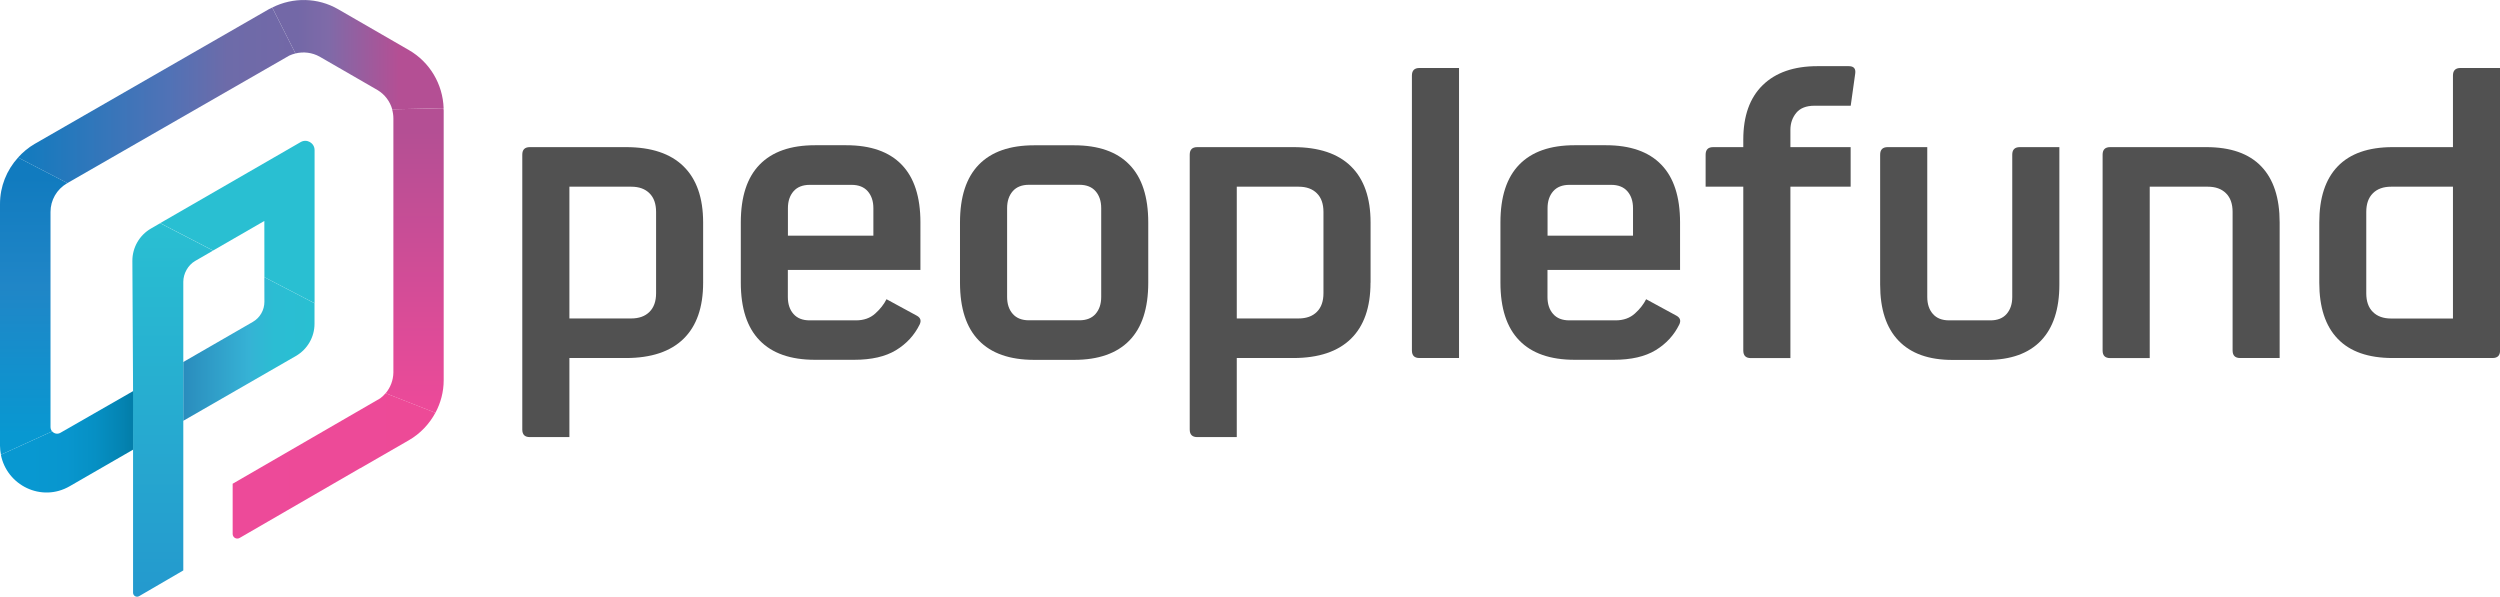 <?xml version="1.0" encoding="utf-8"?>
<!-- Generator: Adobe Illustrator 21.1.0, SVG Export Plug-In . SVG Version: 6.00 Build 0)  -->
<svg version="1.1" id="Layer_1" xmlns="http://www.w3.org/2000/svg" xmlns:xlink="http://www.w3.org/1999/xlink" x="0px" y="0px"
	 viewBox="0 0 3677.1 877.65" style="enable-background:new 0 0 3677.1 877.65;" xml:space="preserve">
<style type="text/css">
	.st0{fill:#FFFFFF;}
	.st1{fill:#787878;}
	.st2{fill:url(#SVGID_1_);}
	.st3{fill:#29BFD2;}
	.st4{fill:url(#SVGID_2_);}
	.st5{fill:url(#SVGID_3_);}
	.st6{fill:url(#SVGID_4_);}
	.st7{fill:url(#SVGID_5_);}
	.st8{fill:url(#SVGID_6_);}
	.st9{fill:url(#SVGID_7_);}
	.st10{fill:url(#SVGID_8_);}
	.st11{fill:#515151;}
</style>
<g>
	<g>
		<polygon class="st1" points="195.8,575.2 195.7,549.6 195.7,575.2 195.7,575.2 		"/>
		<linearGradient id="SVGID_1_" gradientUnits="userSpaceOnUse" x1="342.246" y1="685.286" x2="640.372" y2="685.286">
			<stop  offset="3.503906e-02" style="stop-color:#ED4A99"/>
			<stop  offset="1" style="stop-color:#ED4A97"/>
		</linearGradient>
		<path class="st2" d="M559.2,585.9l-217,125.6v73.8c0,5.3,5.7,8.6,10.3,5.9l177.3-102.6l-0.1,0.2l71.7-41.3
			c16.8-9.7,30.1-23.9,39-40.4l-73.2-28.8C564.8,581.2,562.2,583.7,559.2,585.9z"/>
		<path class="st3" d="M388.8,325l0.1,82.7l73.8,38.3V220.8c0-10.5-11.4-17.1-20.5-11.8L235.6,328.2l77.8,40.3L388.8,325z"/>
		<linearGradient id="SVGID_2_" gradientUnits="userSpaceOnUse" x1="269.579" y1="513.353" x2="462.702" y2="513.353">
			<stop  offset="0" style="stop-color:#2A8CBD"/>
			<stop  offset="0.501" style="stop-color:#36B2D5"/>
			<stop  offset="0.535" style="stop-color:#33B5D4"/>
			<stop  offset="0.697" style="stop-color:#2BBDD3"/>
			<stop  offset="1" style="stop-color:#29BFD2"/>
		</linearGradient>
		<path class="st4" d="M388.9,443.9c0,12.2-6.5,23.5-17.1,29.6l-102.3,59V619l165.7-95.4c17-9.8,27.4-27.9,27.4-47.4v-30.2
			l-73.8-38.3L388.9,443.9z"/>
		<linearGradient id="SVGID_3_" gradientUnits="userSpaceOnUse" x1="254.104" y1="877.66" x2="254.104" y2="328.241">
			<stop  offset="0" style="stop-color:#2499CE"/>
			<stop  offset="1" style="stop-color:#29BFD2"/>
		</linearGradient>
		<path class="st5" d="M195.7,661.4v210.4c0,4.5,4.9,7.4,9,5l64.9-37.8v-1.4V619l0,0v-86.5l0,0v0v-118c0-12.1,6.9-24.5,17.3-30.6
			l26.5-15.3l-77.8-40.3l-13.5,7.8c-17,9.8-27.5,28-27.4,47.7l0.9,165.9v-67.5v67.5l0.1,25.5l-0.1,0.1l0,0L195.7,661.4L195.7,661.4z
			"/>
		<linearGradient id="SVGID_4_" gradientUnits="userSpaceOnUse" x1="438.091" y1="80.382" x2="646.364" y2="80.382">
			<stop  offset="0" style="stop-color:#7368A7"/>
			<stop  offset="0.217" style="stop-color:#7F6AA8"/>
			<stop  offset="0.713" style="stop-color:#B44F94"/>
		</linearGradient>
		<path class="st6" d="M601.5,73.7L497.4,13.6c-29.9-17.3-66.4-18-97-2.5l34.2,67.5c11.9-2.9,24.5-1.4,35.5,4.7l85.4,49.3
			c10.6,6.4,18.1,16.6,21.4,28.2l75.6-1.7C651.3,123.8,632.2,91.4,601.5,73.7z"/>
		<linearGradient id="SVGID_5_" gradientUnits="userSpaceOnUse" x1="609.869" y1="607.198" x2="609.869" y2="159.086">
			<stop  offset="0" style="stop-color:#ED4A99"/>
			<stop  offset="0.923" style="stop-color:#B44F94"/>
		</linearGradient>
		<path class="st7" d="M652.5,162c0-1-0.2-2-0.2-2.9l-75.6,1.7c1.2,4.3,1.9,8.7,1.9,13.3l0,373.9c-0.2,11.3-4.3,22-11.4,30.4
			l73.2,28.8c7.8-14.5,12.2-30.9,12.2-48V162z"/>
		<linearGradient id="SVGID_6_" gradientUnits="userSpaceOnUse" x1="26.534" y1="140.208" x2="435.016" y2="140.208">
			<stop  offset="5.000000e-03" style="stop-color:#117BBF"/>
			<stop  offset="0.542" style="stop-color:#5072B6"/>
			<stop  offset="0.753" style="stop-color:#6D6BA9"/>
			<stop  offset="1" style="stop-color:#7368A7"/>
		</linearGradient>
		<path class="st8" d="M395.5,13.5L51.1,211.6c-9.4,5.4-17.5,12.3-24.6,20.1l72.6,37.6L425.4,81.8c3-1.4,6-2.4,9.2-3.2l-34.2-67.5
			C398.8,11.9,397.1,12.6,395.5,13.5z"/>
		<linearGradient id="SVGID_7_" gradientUnits="userSpaceOnUse" x1="43.369" y1="649.813" x2="192.836" y2="649.813">
			<stop  offset="0" style="stop-color:#0898D1"/>
			<stop  offset="0.367" style="stop-color:#0896CE"/>
			<stop  offset="0.642" style="stop-color:#0690C4"/>
			<stop  offset="0.886" style="stop-color:#0485B4"/>
			<stop  offset="1" style="stop-color:#037EAA"/>
		</linearGradient>
		<path class="st9" d="M102.6,715.1l93.1-53.7v-86.1L88.8,636.6c-4.3,2.5-9.2,1.2-12.1-2.1L1.3,668.8
			C9.9,713.7,60.9,739.3,102.6,715.1z"/>
		<linearGradient id="SVGID_8_" gradientUnits="userSpaceOnUse" x1="49.563" y1="260.667" x2="49.563" y2="639.663">
			<stop  offset="0" style="stop-color:#117BBF"/>
			<stop  offset="0.427" style="stop-color:#2086C7"/>
			<stop  offset="1" style="stop-color:#0898D1"/>
		</linearGradient>
		<path class="st10" d="M0,300v355.7c0,4.5,0.6,8.9,1.4,13.1l75.3-34.3c-1.5-1.7-2.4-3.8-2.4-6.4V311.7c0-17.2,9.1-33.2,24-41.9
			l0.9-0.5l-72.6-37.6C9.8,250.2,0,274.3,0,300z"/>
	</g>
	<g>
		<path class="st11" d="M1034.2,415.8c0,36.2-9.6,63.7-28.8,82.5c-19.2,18.8-47.5,28.3-84.8,28.3h-83.1v116.3h-58.2
			c-7.4,0-11.1-3.7-11.1-11.1V227.5c0-7.4,3.7-11.1,11.1-11.1h141.3c37.3,0,65.6,9.4,84.8,28.3c19.2,18.8,28.8,46.4,28.8,82.5V415.8
			z M837.5,468.4h90.9c11.4,0,20.4-3.2,26.9-9.7c6.5-6.5,9.7-15.6,9.7-27.4V311.7c0-11.8-3.2-21-9.7-27.4
			c-6.5-6.5-15.4-9.7-26.9-9.7h-90.9V468.4z"/>
		<path class="st11" d="M1353.8,397h-195v39.9c0,10.3,2.8,18.7,8.3,24.9c5.5,6.3,13.5,9.4,23.8,9.4h68.1c11.4,0,20.9-3.3,28.3-10
			c7.4-6.6,12.9-13.7,16.6-21.1l44.9,24.4c5.2,3,6.5,7.2,3.9,12.7c-7.8,15.9-19.4,28.5-34.9,37.9c-15.5,9.4-36,14.1-61.5,14.1h-57.6
			c-35.8,0-63-9.5-81.4-28.5c-18.5-19-27.7-47.4-27.7-85v-88.6c0-37.7,9.2-66,27.7-85c18.5-19,45.6-28.5,81.4-28.5h46
			c35.8,0,63,9.5,81.4,28.5c18.5,19,27.7,47.4,27.7,85V397z M1158.8,346.6h125.8v-40.4c0-10.3-2.8-18.6-8.3-24.9
			c-5.5-6.3-13.5-9.4-23.8-9.4h-61.5c-10.3,0-18.3,3.1-23.8,9.4c-5.5,6.3-8.3,14.6-8.3,24.9V346.6z"/>
		<path class="st11" d="M1412,327.2c0-37.7,9.2-66,27.7-85c18.5-19,45.6-28.5,81.4-28.5h58.7c35.8,0,63,9.5,81.4,28.5
			c18.5,19,27.7,47.4,27.7,85v88.6c0,37.7-9.2,66-27.7,85c-18.5,19-45.6,28.5-81.4,28.5h-58.7c-35.8,0-63-9.5-81.4-28.5
			c-18.5-19-27.7-47.4-27.7-85V327.2z M1619.7,306.1c0-10.3-2.8-18.6-8.3-24.9c-5.5-6.3-13.5-9.4-23.8-9.4h-74.2
			c-10.3,0-18.3,3.1-23.8,9.4c-5.5,6.3-8.3,14.6-8.3,24.9v130.7c0,10.3,2.8,18.7,8.3,24.9c5.5,6.3,13.5,9.4,23.8,9.4h74.2
			c10.3,0,18.3-3.1,23.8-9.4c5.5-6.3,8.3-14.6,8.3-24.9V306.1z"/>
		<path class="st11" d="M2015.8,415.8c0,36.2-9.6,63.7-28.8,82.5c-19.2,18.8-47.5,28.3-84.8,28.3h-83.1v116.3H1761
			c-7.4,0-11.1-3.7-11.1-11.1V227.5c0-7.4,3.7-11.1,11.1-11.1h141.3c37.3,0,65.6,9.4,84.8,28.3c19.2,18.8,28.8,46.4,28.8,82.5V415.8
			z M1819.1,468.4h90.9c11.4,0,20.4-3.2,26.9-9.7c6.5-6.5,9.7-15.6,9.7-27.4V311.7c0-11.8-3.2-21-9.7-27.4
			c-6.5-6.5-15.4-9.7-26.9-9.7h-90.9V468.4z"/>
		<path class="st11" d="M2146,526.6h-58.2c-7.4,0-11.1-3.7-11.1-11.1V111.1c0-7.4,3.7-11.1,11.1-11.1h58.2V526.6z"/>
		<path class="st11" d="M2471.1,397h-195v39.9c0,10.3,2.8,18.7,8.3,24.9c5.5,6.3,13.5,9.4,23.8,9.4h68.1c11.4,0,20.9-3.3,28.3-10
			c7.4-6.6,12.9-13.7,16.6-21.1l44.9,24.4c5.2,3,6.5,7.2,3.9,12.7c-7.8,15.9-19.4,28.5-34.9,37.9c-15.5,9.4-36,14.1-61.5,14.1H2316
			c-35.8,0-63-9.5-81.4-28.5c-18.5-19-27.7-47.4-27.7-85v-88.6c0-37.7,9.2-66,27.7-85c18.5-19,45.6-28.5,81.4-28.5h46
			c35.8,0,63,9.5,81.4,28.5c18.5,19,27.7,47.4,27.7,85V397z M2276.1,346.6h125.8v-40.4c0-10.3-2.8-18.6-8.3-24.9
			c-5.5-6.3-13.5-9.4-23.8-9.4h-61.5c-10.3,0-18.3,3.1-23.8,9.4c-5.5,6.3-8.3,14.6-8.3,24.9V346.6z"/>
		<path class="st11" d="M2728.7,108.4l-6.6,47.1h-53.2c-12.2,0-21.1,3.5-26.9,10.5c-5.7,7-8.6,15.3-8.6,24.9v25.5h88.6v58.2h-88.6
			v252.1h-58.2c-7.4,0-11.1-3.7-11.1-11.1v-241h-55.4v-47.1c0-7.4,3.7-11.1,11.1-11.1h44.3v-11.1c0-34.7,9.5-61.4,28.5-80
			c19-18.6,45.9-28,80.6-28h46C2726.7,97.3,2729.8,101,2728.7,108.4z"/>
		<path class="st11" d="M2951.4,461.8c5.5-6.3,8.3-14.6,8.3-24.9V227.5c0-7.4,3.7-11.1,11.1-11.1h58.2v202.2
			c0,36.2-9.1,63.7-27.1,82.5c-18.1,18.8-44.5,28.3-79.2,28.3h-51c-34.7,0-61.1-9.4-79.2-28.3c-18.1-18.8-27.1-46.3-27.1-82.5V227.5
			c0-7.4,3.7-11.1,11.1-11.1h58.2v220.5c0,10.3,2.8,18.7,8.3,24.9c5.5,6.3,13.5,9.4,23.8,9.4h60.9
			C2937.9,471.2,2945.9,468.1,2951.4,461.8z"/>
		<path class="st11" d="M3294.9,526.6c-7.4,0-11.1-3.7-11.1-11.1V311.7c0-11.8-3.2-21-9.7-27.4c-6.5-6.5-15.4-9.7-26.9-9.7h-85.3
			v252.1h-58.2c-7.4,0-11.1-3.7-11.1-11.1V227.5c0-7.4,3.7-11.1,11.1-11.1H3245c35.8,0,62.8,9.4,80.9,28.3
			c18.1,18.8,27.1,46.4,27.1,82.5v199.4H3294.9z"/>
		<path class="st11" d="M3607.9,216.4V111.1c0-7.4,3.7-11.1,11.1-11.1h58.2v415.5c0,7.4-3.7,11.1-11.1,11.1h-146.8
			c-35.8,0-62.8-9.4-80.9-28.3c-18.1-18.8-27.1-46.3-27.1-82.5v-88.6c0-36.2,9-63.7,27.1-82.5c18.1-18.8,45.1-28.3,80.9-28.3H3607.9
			z M3607.9,274.6H3517c-11.5,0-20.4,3.2-26.9,9.7c-6.5,6.5-9.7,15.6-9.7,27.4v119.7c0,11.8,3.2,21,9.7,27.4
			c6.5,6.5,15.4,9.7,26.9,9.7h90.9V274.6z"/>
	</g>
</g>
</svg>
